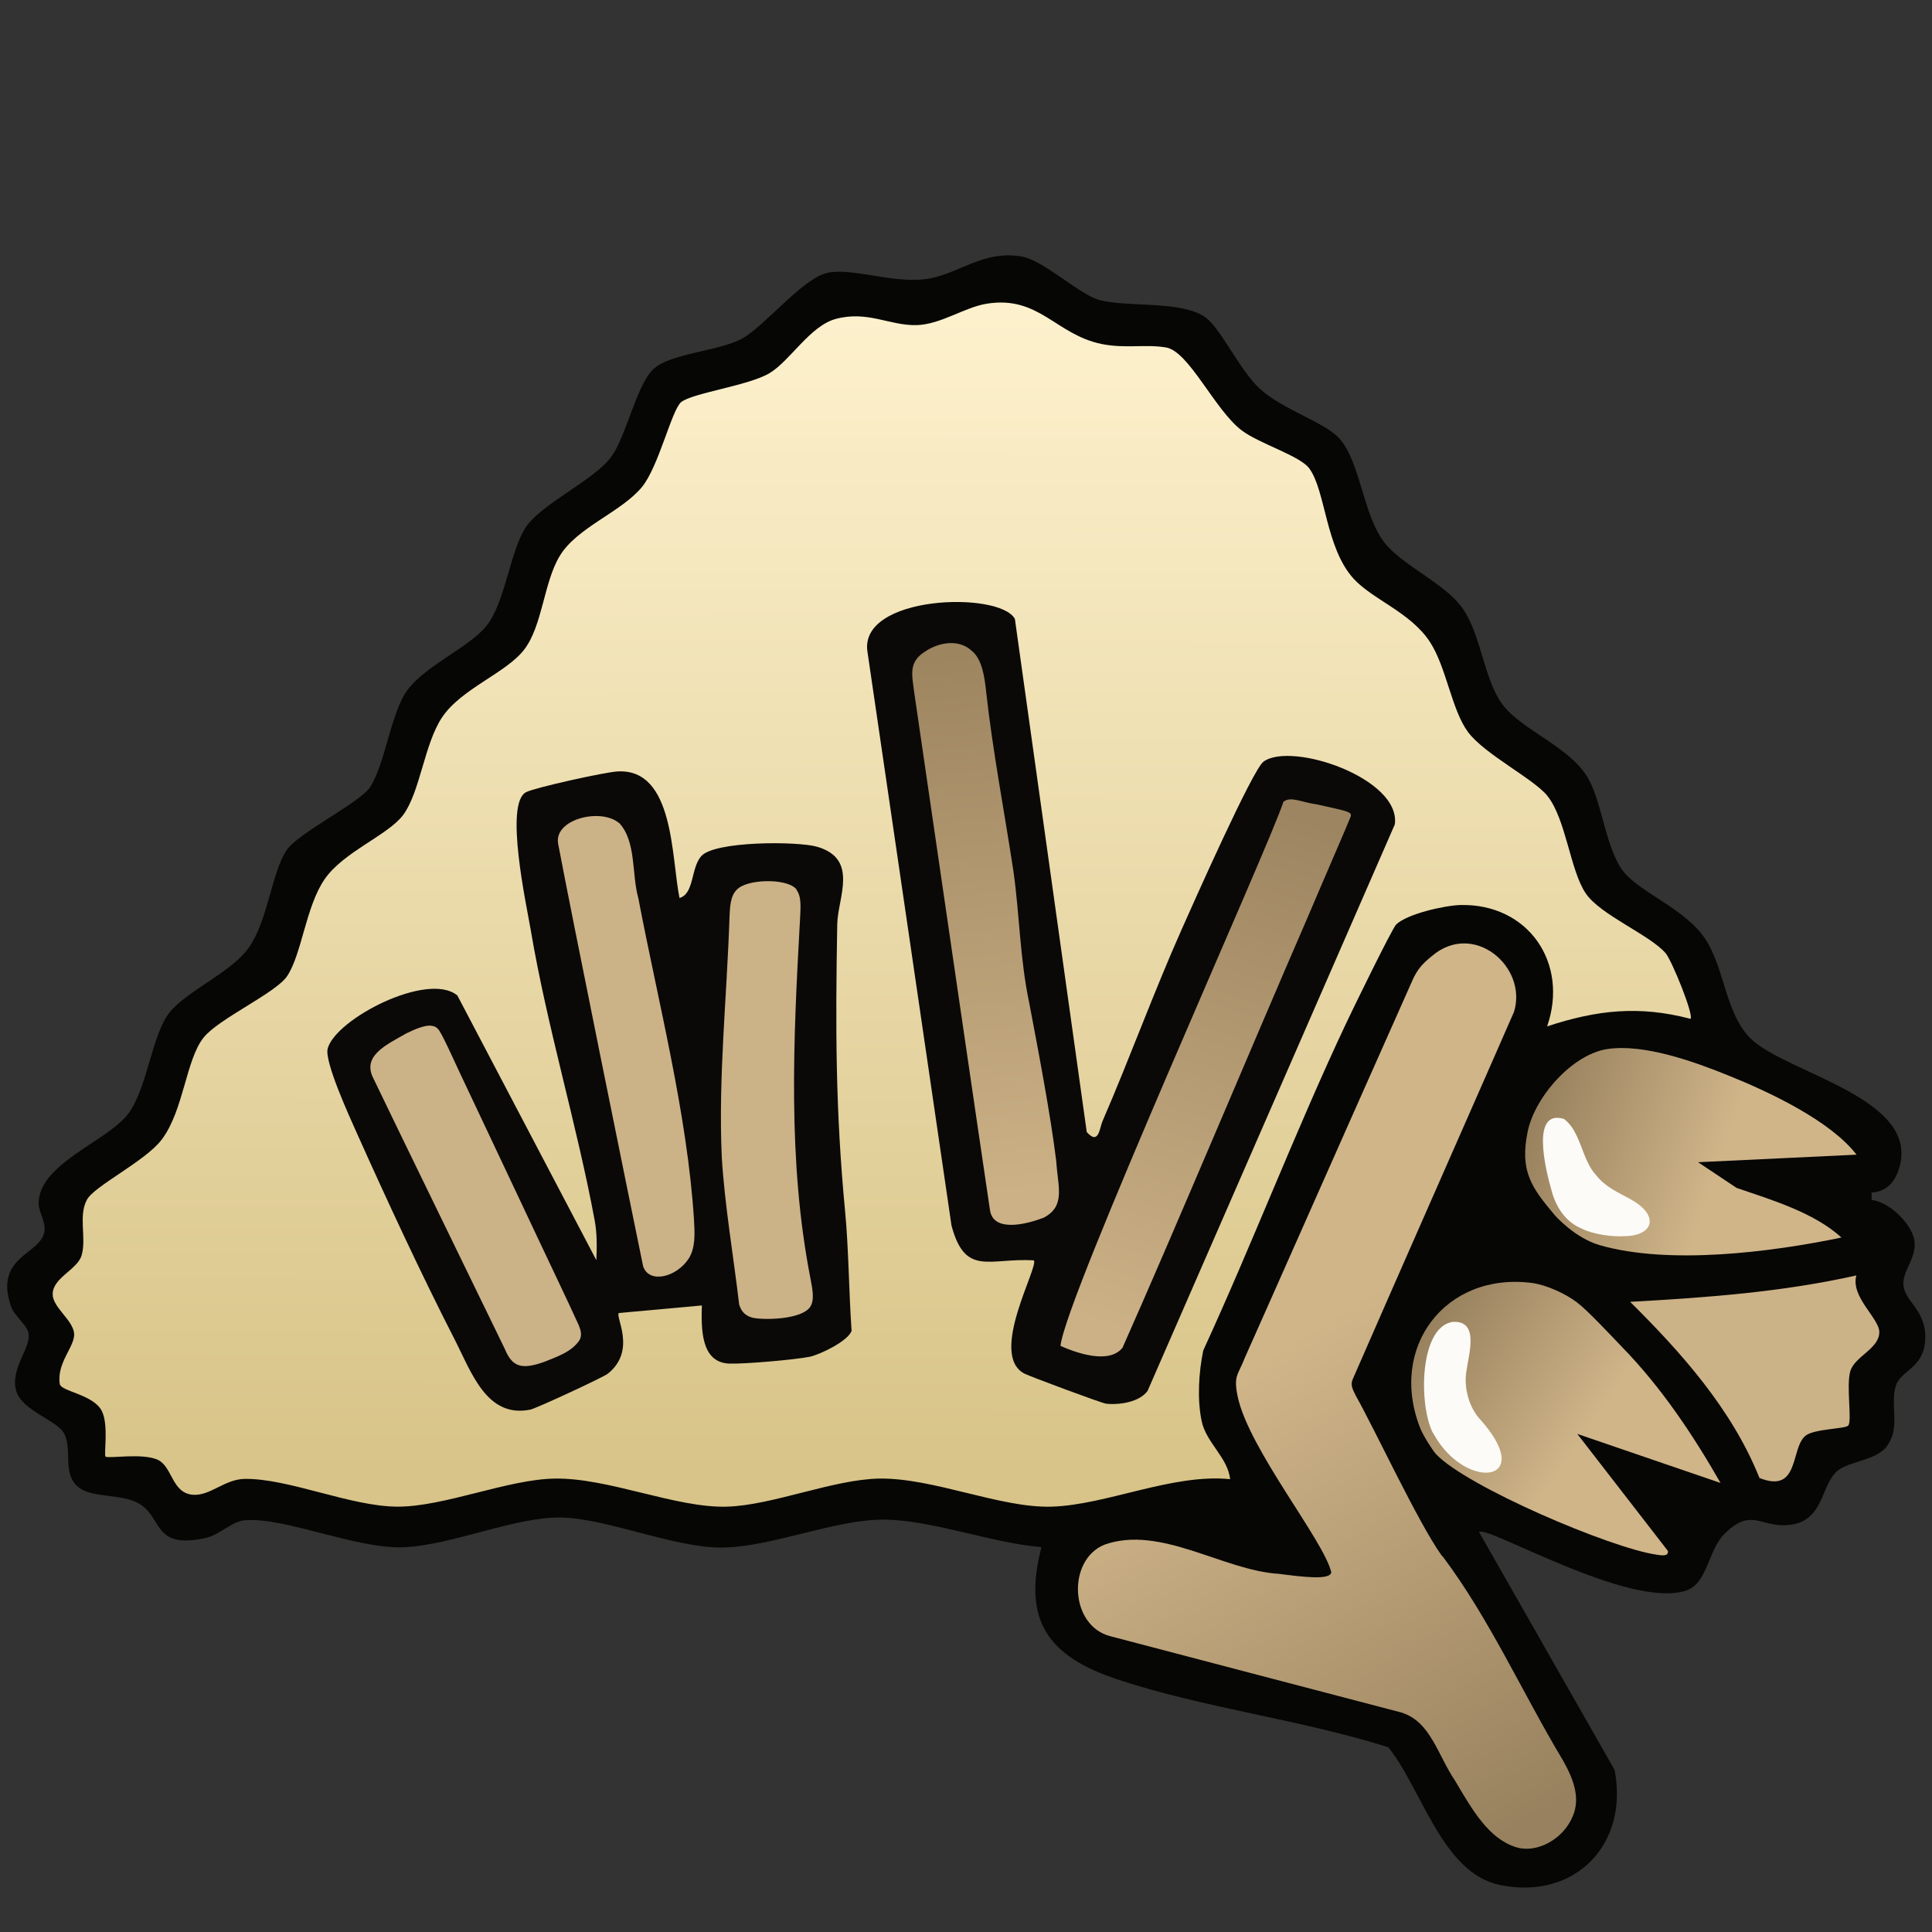 <svg xmlns="http://www.w3.org/2000/svg" xmlns:xlink="http://www.w3.org/1999/xlink" data-name="fill_oatcut" viewBox="0 0 128 128"><rect x="0" y="0" width="128" height="128" fill="#333333" stroke="none"/><defs><linearGradient id="b" x1="-1068.25" x2="-1068.58" y1="-402.75" y2="-248.75" gradientTransform="matrix(.5 0 0 .5 592 222)" gradientUnits="userSpaceOnUse"><stop offset="0" stop-color="#fdf1cd"/><stop offset="1" stop-color="#d8c488"/></linearGradient><linearGradient id="c" x1="-1026.46" x2="-971.77" y1="-295.19" y2="-209.04" gradientTransform="matrix(.5 0 0 .5 592 222)" gradientUnits="userSpaceOnUse"><stop offset="0" stop-color="#d0b589"/><stop offset=".31" stop-color="#d0b589"/><stop offset="1" stop-color="#98815e"/></linearGradient><linearGradient id="a" x1="122.34" x2="101.56" y1="81.01" y2="73.85" gradientUnits="userSpaceOnUse"><stop offset="0" stop-color="#d0b589"/><stop offset=".42" stop-color="#d0b589"/><stop offset="1" stop-color="#98815e"/></linearGradient><linearGradient xlink:href="#a" id="d" x1="112.74" x2="94.6" y1="100.11" y2="87.87"/><linearGradient id="e" x1="-1012.29" x2="-1035.7" y1="-336.13" y2="-267.45" gradientTransform="matrix(.5 0 0 .5 592 222)" gradientUnits="userSpaceOnUse"><stop offset="0" stop-color="#9d8561"/><stop offset="1" stop-color="#ccb186"/></linearGradient><linearGradient id="f" x1="-1057.32" x2="-1049.66" y1="-357.23" y2="-285.89" gradientTransform="matrix(.5 0 0 .5 592 222)" gradientUnits="userSpaceOnUse"><stop offset="0" stop-color="#9d8560"/><stop offset="1" stop-color="#ccb186"/></linearGradient></defs><path d="M107.65 57.85c1.16 1.35 4.08 2.43 5.35 4.39s1.32 4.9 2.96 6.54c2.36 2.36 11.46 3.96 9.82 8.75-.29.85-.86 1.43-1.78 1.48v.49c1.12.11 2.51 1.46 2.79 2.49.34 1.25-.8 2.18-.68 3.2.13 1.08 1.54 1.64 1.44 3.57s-1.65 2.01-1.96 3.09c-.37 1.3.33 2.7-.56 3.94-.72 1-2.53.99-3.32 1.68-1.15 1.01-.84 3.51-3.46 3.58-1.66.05-2.26-1.1-3.94.51-1.2 1.15-1.14 3.38-2.66 3.84-3.83 1.16-13.12-4.37-13.66-3.9l8.98 15.76c.97 4.95-2.65 8.66-7.62 7.62-3.8-.8-5.15-6.36-7.37-9.12-5.77-1.83-12.3-2.61-17.99-4.51-4.52-1.51-6.27-3.86-4.99-8.75-3.24-.26-7.17-1.77-10.34-1.82-3.33-.05-7.57 1.85-10.91 1.85-3.1 0-7.53-1.92-10.55-1.99s-7.33 1.85-10.47 1.97-7.83-2-10.5-1.79c-.87.07-1.68.97-2.59 1.17-3.58.79-2.81-1.38-4.48-2.3-1.15-.64-3.01-.32-3.95-1.05-1.1-.85-.41-2.47-.95-3.55-.45-.9-2.8-1.5-3.19-2.85-.41-1.47 1-2.84.82-3.81-.1-.56-.95-1.14-1.17-1.8-1.1-3.27 1.88-3.39 2.21-4.87.15-.68-.37-1.33-.37-1.93 0-2.65 4.6-4.13 5.95-5.96 1.28-1.74 1.55-5.28 2.76-6.74 1.17-1.41 4.1-2.64 5.23-4.27 1.24-1.78 1.51-4.95 2.47-6.41.79-1.19 4.86-3.15 5.55-4.2.93-1.43 1.34-4.54 2.26-6.11 1.05-1.8 4.23-3.07 5.44-4.56s1.57-4.84 2.55-6.45 4.58-3.19 5.73-4.77c.97-1.32 1.65-4.66 2.74-5.76s4.4-1.22 5.93-2.07 4.01-4.01 5.68-4.36c1.58-.33 4.21.68 6.4.43s3.81-1.97 6.46-1.5c1.43.25 3.82 2.53 5.14 2.88 1.81.48 5.3.04 6.92 1.08 1.08.69 2.32 3.53 3.7 4.8 1.48 1.36 4.26 2.2 5.24 3.26 1.44 1.57 1.58 5.13 3.04 6.96 1.21 1.52 4 2.67 5.16 4.34 1.25 1.8 1.39 4.69 2.64 6.36 1.27 1.7 4.42 2.77 5.65 4.85.98 1.68 1.19 4.86 2.44 6.31Z" style="fill:#060604"/><path d="M89.67 38.33c1.29 1.41 3.77 2.23 5.06 4.19 1.1 1.68 1.44 4.51 2.53 5.98s4.37 3.11 5.26 4.23c1.24 1.56 1.5 4.92 2.54 6.46.98 1.44 4.24 2.74 5.29 3.96.43.51 1.89 4.13 1.65 4.35-3.42-.9-6.22-.58-9.5.5 1.46-4.2-1.26-8.15-5.75-8.04-1.05.03-3.53.59-4.25 1.29-.27.26-2.92 5.7-3.36 6.64-3.33 7.08-6.15 14.46-9.42 21.58-.3 1.45-.41 3.22-.11 4.67s1.73 2.41 1.89 3.86c-3.81-.39-8.18 1.71-11.83 1.82-3.4.1-7.85-1.92-11.42-1.86-3.04.05-7.07 1.77-10.08 1.86-3.4.1-7.85-1.92-11.42-1.86-3.13.05-7.32 1.87-10.42 1.86s-7.18-1.87-10.1-1.84c-1.35.01-2.32 1.16-3.48 1.05-1.35-.13-1.33-1.81-2.25-2.29-.99-.51-3.36-.08-3.51-.24-.12-.13.22-2.08-.24-3.01-.55-1.11-2.72-1.3-2.79-1.8-.22-1.42 1.04-2.51.95-3.36-.1-.9-1.41-1.7-1.42-2.58 0-1.11 1.64-1.62 1.92-2.59.33-1.16-.23-2.56.34-3.66.48-.93 3.89-2.56 4.98-4.02 1.45-1.95 1.58-5.26 2.76-6.74.99-1.25 4.81-2.96 5.54-4.08.97-1.47 1.23-4.59 2.47-6.4 1.25-1.83 4.23-2.93 5.22-4.28 1.12-1.53 1.39-4.68 2.56-6.44 1.28-1.93 4.28-2.95 5.47-4.53s1.28-4.43 2.33-6.17c1.14-1.9 4.05-2.89 5.44-4.56 1.12-1.35 1.98-5.13 2.61-5.64.77-.61 4.46-1.09 5.84-1.91s2.68-3.13 4.4-3.6c2.12-.57 3.58.46 5.37.41 1.6-.05 3.15-1.18 4.64-1.42 3.47-.55 4.55 2.04 7.6 2.67 1.57.32 2.94 0 4.27.23 1.52.25 3.23 4.14 5.01 5.49 1.17.89 3.86 1.68 4.48 2.52 1.09 1.47 1.08 5.28 2.94 7.31Z" style="fill:url(#b)"/><path d="M95.57 103.1c3.12 4.15 5.3 9.07 7.98 13.53.64 1.13 1.2 2.46.64 3.72-.63 1.52-2.41 2.48-3.78 2.02-1.78-.57-2.85-2.43-4-4.38-1.18-1.75-1.63-3.93-3.56-4.53-3.2-.84-16.58-4.34-19.3-5.06-2.69-.7-2.86-5.05-.38-6.06 3.71-1.32 7.87 1.71 11.55 1.93 1.56.2 3.41.44 3.48-.1-.48-2.1-5.45-8.13-6.2-11.64-.29-1.42.02-1.4.48-2.59.53-1.2 1.05-2.37 1.61-3.62 3.1-6.99 8.55-19.28 9.55-21.51.29-.59.59-.96 1.23-1.47 2.74-2.35 6.35.69 5.44 3.69-1.37 3.15-8.37 19.02-10.69 24.35-.18.41.03.71.21 1.1 1.24 2.19 4.1 8.34 5.65 10.53l.08.1Z" style="fill:url(#c)"/><path d="M95 95v.5l-.07-.07c-.12-.14-.09-.28.07-.43" style="fill:#eddeb1"/><path d="M122.99 84.5c-.4 1.42 1.51 2.83 1.52 3.75 0 1.11-1.63 1.61-1.92 2.59s.13 3.3-.14 3.61c-.19.22-2.26.21-2.83.67-1.01.82-.37 3.87-3.05 2.8-1.82-4.54-5.15-8.28-8.57-11.67 5.03-.28 10.05-.64 14.99-1.75" style="fill:#ccb287"/><path d="M115.05 78.7c2.27.78 5.14 1.63 6.95 3.29-4.7.98-11.42 1.82-16 .51-1.7-.49-3-2-3-2-1.51-1.8-2.33-2.88-1.79-5.52.47-2.3 2.95-5.13 5.29-5.48 2.41-.36 5.73.83 8 1.75 2.69 1.08 6.76 2.99 8.5 5.25l-10.5.5z" style="fill:url(#a)"/><path d="m104.5 95 6 7.75c.07.39-.45.3-.75.25-3.03-.43-12.59-4.51-14.61-6.66-.24-.26-.84-1.22-1.03-1.68-2.16-5.4 1.66-10.4 7.39-9.66.96.13 2.2.7 2.97 1.28.7.52 2.27 2.21 3.02 2.99 2.57 2.64 4.67 5.78 6.5 8.98z" style="fill:url(#d)"/><path d="M108.14 79.52c1.82 1.05 1.39 2.38-.57 2.38-.76.05-2.03-.12-2.77-.5-1.03-.42-1.68-1.36-1.98-2.43-.46-1.59-1.39-5.49.79-4.84 1.12.8 1.18 2.69 2.12 3.71.66.83 1.43 1.13 2.26 1.59z" style="fill:#fcfbf8"/><path d="M45 59.5c1.01-.27.75-1.97 1.46-2.78.88-1 6.35-1 7.68-.62 2.78.81 1.36 3.38 1.33 5.13-.12 6.85-.12 12.3.52 19.02.24 2.51.25 5.37.43 7.92-.23.68-2.1 1.58-2.78 1.72-1.01.2-4.33.49-5.34.45-1.89-.08-1.84-2.36-1.8-3.85l-5.5.5c-.25.25 1.19 2.49-.73 4.02-.3.24-4.74 2.3-5.13 2.38-2.91.59-3.91-2.49-5.06-4.73-2.15-4.19-4.5-9.26-6.43-13.57-.5-1.12-2.17-4.76-1.94-5.62.52-1.96 6.63-5.13 8.59-3.52l9.21 17.54c.04-.88.05-1.76-.11-2.63-1.19-6.41-3.15-12.8-4.24-19.26-.28-1.64-1.76-8.39-.3-9.12.62-.31 5.24-1.33 6.05-1.37 3.77-.22 3.56 5.71 4.11 8.39ZM72 75c.8.91.85-.28 1.04-.71 1.82-4.2 3.4-8.57 5.26-12.74.73-1.64 4.69-10.57 5.41-11.09 1.86-1.35 9.12 1.11 8.7 4.16L76.03 92.15c-.54.75-1.88.94-2.74.85-.29-.03-5.09-1.82-5.43-2-2.39-1.27 1.01-7.14.63-7.5-2.97-.17-4.54 1.09-5.45-2.3l-5.56-37.96c-.68-3.83 8.78-4.1 9.76-2.23z" style="fill:#0a0907"/><path d="M94.93 94.93c-.93-1.81-.92-6.96 1.29-7.35 1.84-.13 1.07 2.18.93 3.28-.16 1.03.13 2.23.8 3.05 3.99 4.36-.81 4.92-2.93 1.16l-.08-.14Z" style="fill:#fcfbf8"/><path d="M41.02 54.52c1.15 1.24.82 3.39 1.27 4.98 1.31 6.88 3.25 14.31 3.69 21.33.05.86.1 1.81-.33 2.52-.81 1.28-2.64 1.72-3.04.55-.84-4.08-4.76-23.36-5.62-27.94-.37-1.62 2.6-2.42 3.91-1.52l.11.09Zm11.74 4.42c.39.5.26 1.36.24 2.03-.44 7.91-.83 15.96.7 23.76.11.6.29 1.38-.02 1.85-.54.81-2.84.89-3.74.74-.54-.11-.83-.42-.97-.9-.36-3.1-.96-6.57-1.15-9.75-.24-5.3.34-10.61.51-15.88.03-.64.04-1.42.49-1.85.66-.7 3.16-.76 3.87-.1l.09.09Zm-24.21 9.02c.24.01.4.11.54.3.39.61 1.03 2.12 1.98 4.1.97 2.05 2.16 4.57 3.3 6.99 1.74 3.71 3.37 7.1 3.97 8.44.14.35.23.66.06.99-.53.79-1.46 1.09-2.35 1.45-1.52.54-2.12.32-2.61-.87-1.73-3.57-7.27-14.92-8.7-17.91-.79-1.51.9-2.25 2.19-2.99.62-.31 1.16-.5 1.51-.51h.09Z" style="fill:#ccb287"/><path d="M89.31 53.8c.17.08.22.14.18.29-.27.69-1.42 3.31-2.93 6.86-3.49 8.04-8.83 20.78-12.19 28.34-.9 1.12-3.07.34-4.11-.12.32-3.22 13.91-33.29 14.77-36.05.49-.39 1.2.04 2.24.18.85.19 1.64.35 1.96.47z" style="fill:url(#e)"/><path d="M64.36 43.1c.7.54.87 1.74.97 2.69.44 4 1.22 8.01 1.82 11.98.41 2.95.42 5.75 1.04 8.68.56 2.95 1.42 7.43 1.79 10.49.11 1.72.63 2.97-.84 3.74-1.19.45-3.33.97-3.55-.5-.65-4.34-3.61-24.63-4.74-32.38-.11-.72-.19-1.31-.29-1.99-.12-1.05-.41-1.94.74-2.65.85-.57 2.08-.82 2.94-.16l.11.09Z" style="fill:url(#f)"/></svg>